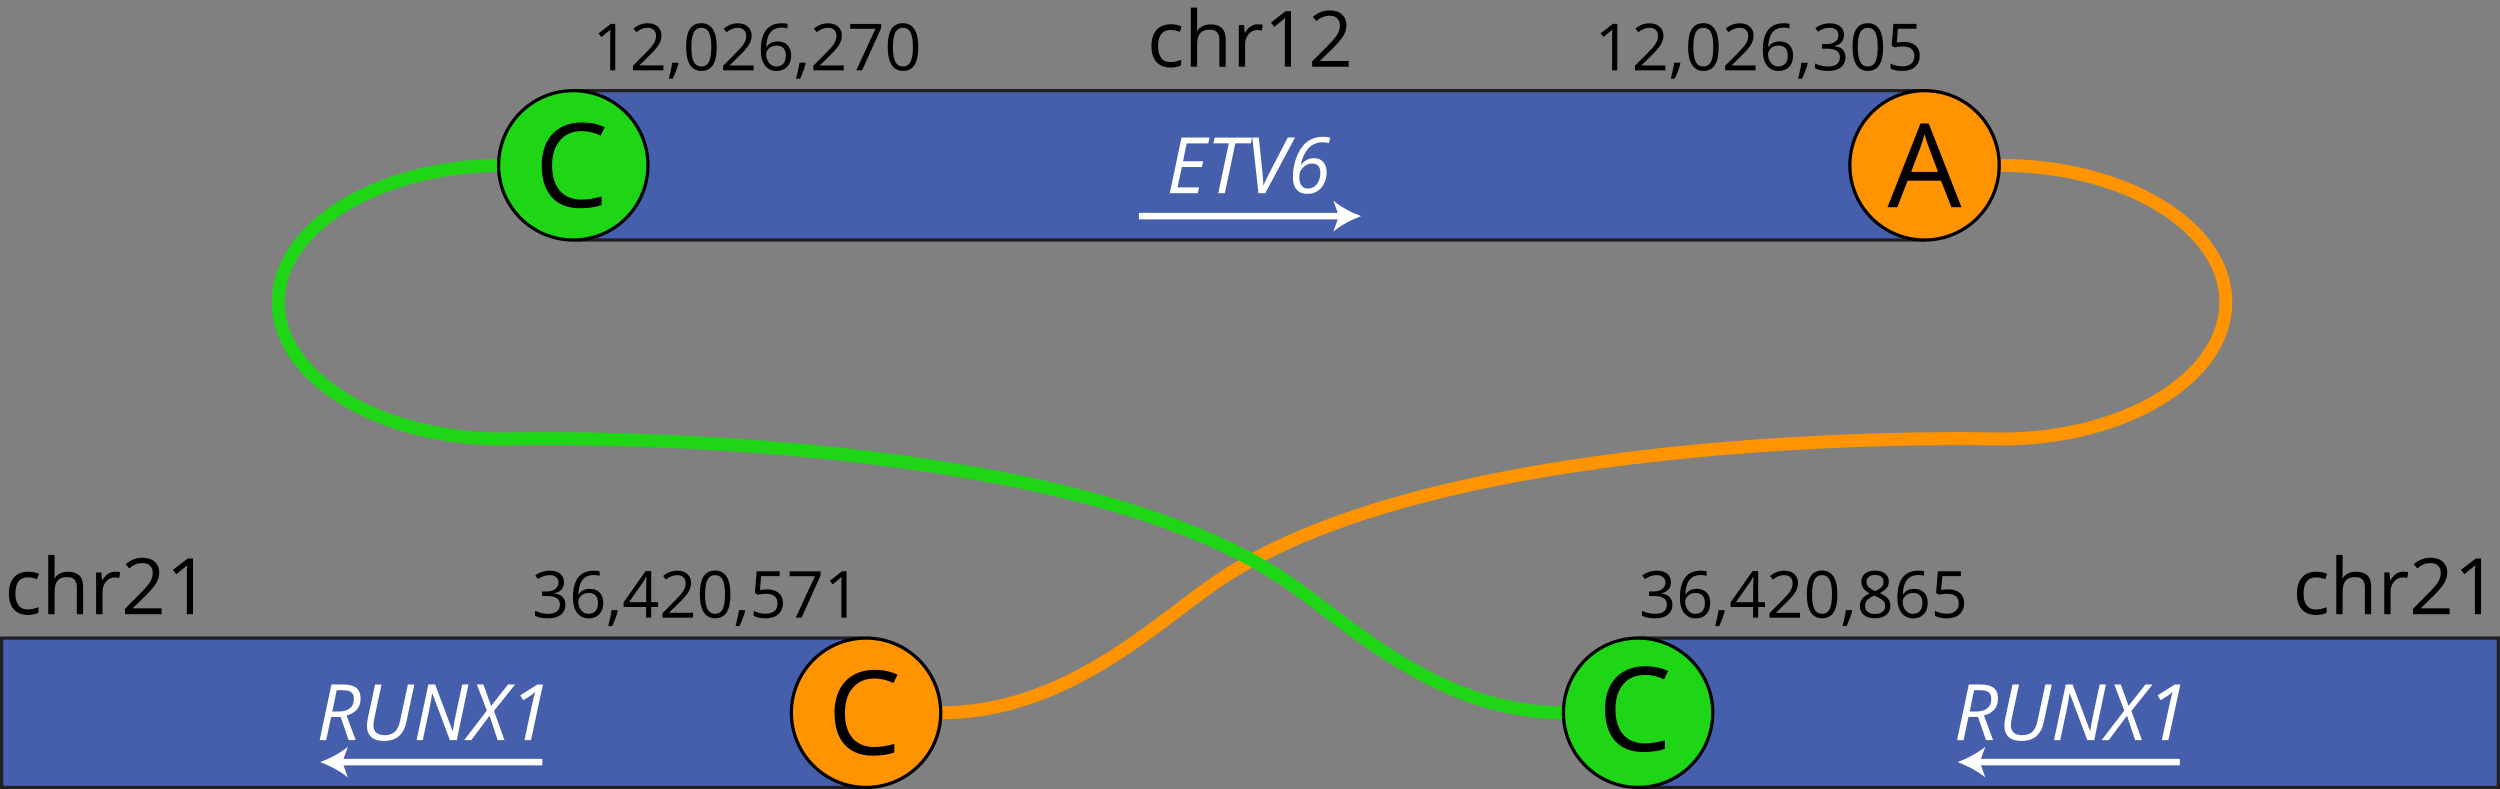 <?xml version="1.0" encoding="utf-8"?>
<!-- Generator: Adobe Illustrator 25.1.0, SVG Export Plug-In . SVG Version: 6.00 Build 0)  -->
<svg version="1.1" id="Layer_1" xmlns="http://www.w3.org/2000/svg" xmlns:xlink="http://www.w3.org/1999/xlink" x="0px" y="0px"
	 viewBox="0 0 384.99 121.51" style="enable-background:new 0 0 384.99 121.51;" xml:space="preserve">
<rect x="0" y="0" width="384.99" height="121.51" fill="#808080" stroke="none"/>
<style type="text/css">
	.st0{fill:none;stroke:#FF9400;stroke-width:2;stroke-miterlimit:10;}
	.st1{fill:none;stroke:#1ED615;stroke-width:2;stroke-miterlimit:10;}
	.st2{fill:#455FAC;stroke:#231F20;stroke-width:0.5;stroke-miterlimit:10;}
	.st3{fill:#FF9400;stroke:#000000;stroke-width:0.5;stroke-miterlimit:10;}
	.st4{fill:#1ED615;stroke:#000000;stroke-width:0.5;stroke-miterlimit:10;}
	.st5{fill:#FFFFFF;}
	.st6{fill:#231F20;}
	.st7{fill:none;stroke:#FFFFFF;stroke-miterlimit:10;}
</style>
<path class="st0" d="M144.87,109.76c19.13,0,32.85-13.55,42.45-20.13c35.65-24.44,120.8-22.02,120.8-22.02
	c19.13,0,34.65-9.44,34.65-21.07s-15.51-21.07-34.65-21.07"/>
<path class="st1" d="M240.76,109.76c-19.13,0-32.85-13.55-42.45-20.13C162.65,65.19,77.5,67.61,77.5,67.61
	c-19.13,0-34.65-9.44-34.65-21.07S58.37,25.46,77.5,25.46"/>
<rect x="88.78" y="13.96" class="st2" width="207.42" height="23"/>
<g>
	<path d="M180.24,10.4c-0.93,0-1.65-0.29-2.16-0.86s-0.76-1.38-0.76-2.43c0-1.07,0.26-1.9,0.78-2.49s1.25-0.88,2.21-0.88
		c0.31,0,0.62,0.03,0.93,0.1s0.55,0.14,0.73,0.23l-0.3,0.83c-0.21-0.09-0.45-0.16-0.7-0.21s-0.48-0.08-0.67-0.08
		c-1.3,0-1.96,0.83-1.96,2.5c0,0.79,0.16,1.39,0.48,1.82s0.79,0.63,1.42,0.63c0.54,0,1.08-0.12,1.65-0.35v0.86
		C181.44,10.29,180.9,10.4,180.24,10.4z"/>
	<path d="M187.78,10.28V6.13c0-0.52-0.12-0.91-0.36-1.17s-0.61-0.39-1.12-0.39c-0.68,0-1.17,0.18-1.48,0.55s-0.47,0.97-0.47,1.8
		v3.36h-0.97V1.17h0.97v2.76c0,0.33-0.02,0.61-0.05,0.83h0.06c0.19-0.31,0.46-0.55,0.82-0.73s0.76-0.27,1.21-0.27
		c0.79,0,1.37,0.19,1.77,0.56s0.59,0.97,0.59,1.78v4.19H187.78z"/>
	<path d="M193.68,3.74c0.29,0,0.54,0.02,0.77,0.07l-0.13,0.9c-0.27-0.06-0.5-0.09-0.7-0.09c-0.52,0-0.96,0.21-1.33,0.63
		s-0.55,0.95-0.55,1.58v3.45h-0.97V3.86h0.8l0.11,1.19h0.05c0.24-0.42,0.53-0.74,0.86-0.97S193.28,3.74,193.68,3.74z"/>
	<path d="M198.81,10.28h-0.95V4.18c0-0.51,0.02-0.99,0.05-1.44c-0.08,0.08-0.17,0.17-0.28,0.26s-0.57,0.47-1.39,1.14l-0.52-0.67
		l2.27-1.75h0.82V10.28z"/>
	<path d="M207.7,10.28h-5.63V9.45l2.26-2.27c0.69-0.7,1.14-1.19,1.36-1.49s0.38-0.59,0.49-0.87s0.16-0.58,0.16-0.91
		c0-0.46-0.14-0.82-0.42-1.09s-0.66-0.4-1.15-0.4c-0.36,0-0.69,0.06-1.01,0.18s-0.67,0.33-1.06,0.64l-0.52-0.66
		c0.79-0.66,1.65-0.98,2.58-0.98c0.8,0,1.44,0.21,1.89,0.62s0.69,0.97,0.69,1.66c0,0.54-0.15,1.08-0.46,1.61s-0.88,1.2-1.71,2.02
		l-1.88,1.83v0.05h4.41V10.28z"/>
</g>
<g>
	<circle class="st3" cx="296.37" cy="25.46" r="11.5"/>
	<g>
		<path d="M300.51,31.91l-1.6-4.09h-5.15l-1.58,4.09h-1.51l5.08-12.9h1.26l5.05,12.9H300.51z M298.45,26.48l-1.49-3.98
			c-0.19-0.5-0.39-1.12-0.6-1.85c-0.13,0.56-0.31,1.18-0.55,1.85l-1.51,3.98H298.45z"/>
	</g>
</g>
<g>
	<path d="M249.05,10.83h-0.79V5.74c0-0.42,0.01-0.82,0.04-1.2c-0.07,0.07-0.15,0.14-0.23,0.21s-0.47,0.39-1.16,0.95l-0.43-0.56
		l1.89-1.46h0.68V10.83z"/>
	<path d="M256.46,10.83h-4.69v-0.7l1.88-1.89c0.57-0.58,0.95-0.99,1.13-1.24s0.32-0.49,0.41-0.72s0.14-0.49,0.14-0.76
		c0-0.38-0.12-0.68-0.35-0.91s-0.55-0.33-0.96-0.33c-0.3,0-0.58,0.05-0.84,0.15s-0.56,0.27-0.89,0.53l-0.43-0.55
		c0.66-0.55,1.37-0.82,2.15-0.82c0.67,0,1.2,0.17,1.58,0.52s0.57,0.8,0.57,1.38c0,0.45-0.13,0.9-0.38,1.34s-0.73,1-1.43,1.68
		l-1.56,1.53v0.04h3.67V10.83z"/>
	<path d="M258.71,9.66l0.07,0.11c-0.08,0.33-0.21,0.7-0.37,1.14s-0.33,0.83-0.5,1.2h-0.61c0.09-0.34,0.18-0.76,0.29-1.25
		s0.18-0.9,0.22-1.2H258.71z"/>
	<path d="M264.67,7.25c0,1.23-0.19,2.15-0.58,2.76s-0.98,0.91-1.78,0.91c-0.77,0-1.35-0.31-1.75-0.94s-0.6-1.54-0.6-2.74
		c0-1.24,0.19-2.17,0.58-2.77s0.98-0.9,1.77-0.9c0.77,0,1.36,0.31,1.77,0.94S264.67,6.05,264.67,7.25z M260.77,7.25
		c0,1.04,0.12,1.79,0.37,2.27s0.63,0.71,1.17,0.71c0.54,0,0.93-0.24,1.17-0.72s0.36-1.23,0.36-2.26s-0.12-1.78-0.36-2.25
		s-0.63-0.72-1.17-0.72c-0.53,0-0.92,0.24-1.17,0.71S260.77,6.21,260.77,7.25z"/>
	<path d="M270.35,10.83h-4.69v-0.7l1.88-1.89c0.57-0.58,0.95-0.99,1.13-1.24s0.32-0.49,0.41-0.72s0.14-0.49,0.14-0.76
		c0-0.38-0.12-0.68-0.35-0.91s-0.55-0.33-0.96-0.33c-0.3,0-0.58,0.05-0.84,0.15s-0.56,0.27-0.89,0.53l-0.43-0.55
		c0.66-0.55,1.37-0.82,2.15-0.82c0.67,0,1.2,0.17,1.58,0.52s0.57,0.8,0.57,1.38c0,0.45-0.13,0.9-0.38,1.34s-0.73,1-1.43,1.68
		l-1.56,1.53v0.04h3.67V10.83z"/>
	<path d="M271.46,7.77c0-1.4,0.27-2.45,0.82-3.15s1.35-1.04,2.42-1.04c0.37,0,0.66,0.03,0.87,0.09v0.7
		c-0.25-0.08-0.54-0.12-0.86-0.12c-0.77,0-1.35,0.24-1.75,0.72s-0.62,1.23-0.66,2.25h0.06c0.36-0.56,0.92-0.84,1.7-0.84
		c0.64,0,1.15,0.19,1.52,0.58s0.55,0.91,0.55,1.58c0,0.74-0.2,1.33-0.61,1.75s-0.95,0.64-1.64,0.64c-0.74,0-1.32-0.28-1.76-0.83
		S271.46,8.76,271.46,7.77z M273.85,10.23c0.46,0,0.82-0.15,1.08-0.44s0.38-0.71,0.38-1.26c0-0.47-0.12-0.84-0.36-1.11
		s-0.59-0.41-1.06-0.41c-0.29,0-0.56,0.06-0.81,0.18s-0.44,0.29-0.58,0.5s-0.22,0.43-0.22,0.66c0,0.34,0.06,0.65,0.2,0.94
		s0.31,0.52,0.55,0.69S273.55,10.23,273.85,10.23z"/>
	<path d="M278.31,9.66l0.07,0.11c-0.08,0.33-0.21,0.7-0.37,1.14s-0.33,0.83-0.5,1.2h-0.61c0.09-0.34,0.18-0.76,0.29-1.25
		s0.18-0.9,0.22-1.2H278.31z"/>
	<path d="M283.97,5.37c0,0.46-0.13,0.83-0.38,1.12s-0.62,0.48-1.09,0.58V7.1c0.57,0.07,1,0.25,1.27,0.55s0.42,0.68,0.42,1.15
		c0,0.68-0.24,1.2-0.71,1.57s-1.14,0.55-2.01,0.55c-0.38,0-0.72-0.03-1.04-0.09s-0.62-0.16-0.92-0.3V9.77
		c0.31,0.15,0.64,0.27,0.99,0.35s0.68,0.12,0.99,0.12c1.23,0,1.85-0.48,1.85-1.45c0-0.87-0.68-1.3-2.04-1.3h-0.7v-0.7h0.71
		c0.56,0,1-0.12,1.32-0.37s0.49-0.59,0.49-1.02c0-0.35-0.12-0.62-0.36-0.82s-0.56-0.3-0.97-0.3c-0.31,0-0.61,0.04-0.88,0.13
		s-0.59,0.24-0.95,0.47l-0.41-0.55c0.29-0.23,0.63-0.41,1.01-0.54s0.79-0.2,1.21-0.2c0.69,0,1.23,0.16,1.62,0.48
		S283.97,4.81,283.97,5.37z"/>
	<path d="M289.99,7.25c0,1.23-0.19,2.15-0.58,2.76s-0.98,0.91-1.78,0.91c-0.77,0-1.35-0.31-1.75-0.94s-0.6-1.54-0.6-2.74
		c0-1.24,0.19-2.17,0.58-2.77s0.98-0.9,1.77-0.9c0.77,0,1.36,0.31,1.77,0.94S289.99,6.05,289.99,7.25z M286.09,7.25
		c0,1.04,0.12,1.79,0.37,2.27s0.63,0.71,1.17,0.71c0.54,0,0.93-0.24,1.17-0.72s0.36-1.23,0.36-2.26s-0.12-1.78-0.36-2.25
		s-0.63-0.72-1.17-0.72c-0.53,0-0.92,0.24-1.17,0.71S286.09,6.21,286.09,7.25z"/>
	<path d="M293.21,6.46c0.75,0,1.34,0.19,1.77,0.56s0.65,0.88,0.65,1.53c0,0.74-0.24,1.32-0.71,1.74s-1.12,0.63-1.95,0.63
		c-0.8,0-1.42-0.13-1.84-0.39V9.76c0.23,0.15,0.51,0.26,0.85,0.34s0.67,0.12,1,0.12c0.57,0,1.02-0.14,1.34-0.41s0.48-0.66,0.48-1.17
		c0-1-0.61-1.49-1.83-1.49c-0.31,0-0.72,0.05-1.24,0.14l-0.42-0.27l0.27-3.34h3.55v0.75h-2.86l-0.18,2.14
		C292.47,6.5,292.84,6.46,293.21,6.46z"/>
</g>
<g>
	<path d="M4.29,94.7c-0.93,0-1.65-0.29-2.16-0.86s-0.76-1.38-0.76-2.43c0-1.07,0.26-1.9,0.78-2.49s1.25-0.88,2.21-0.88
		c0.31,0,0.62,0.03,0.93,0.1S5.83,88.28,6,88.37L5.7,89.2c-0.21-0.09-0.45-0.16-0.7-0.21S4.52,88.9,4.33,88.9
		c-1.3,0-1.96,0.83-1.96,2.5c0,0.79,0.16,1.39,0.48,1.82s0.79,0.63,1.42,0.63c0.54,0,1.08-0.12,1.65-0.35v0.86
		C5.48,94.59,4.94,94.7,4.29,94.7z"/>
	<path d="M11.83,94.58v-4.15c0-0.52-0.12-0.91-0.36-1.17s-0.61-0.39-1.12-0.39c-0.68,0-1.17,0.18-1.48,0.55s-0.47,0.97-0.47,1.8
		v3.36H7.43v-9.12H8.4v2.76c0,0.33-0.02,0.61-0.05,0.83h0.06c0.19-0.31,0.46-0.55,0.82-0.73s0.76-0.27,1.21-0.27
		c0.79,0,1.37,0.19,1.77,0.56s0.59,0.97,0.59,1.78v4.19H11.83z"/>
	<path d="M17.73,88.04c0.29,0,0.54,0.02,0.77,0.07l-0.13,0.9c-0.27-0.06-0.5-0.09-0.7-0.09c-0.52,0-0.96,0.21-1.33,0.63
		c-0.37,0.42-0.55,0.95-0.55,1.58v3.45H14.8v-6.42h0.8l0.11,1.19h0.05c0.24-0.42,0.53-0.74,0.86-0.97S17.32,88.04,17.73,88.04z"/>
	<path d="M24.88,94.58h-5.63v-0.84l2.26-2.27c0.69-0.7,1.14-1.19,1.36-1.49s0.38-0.59,0.49-0.87s0.16-0.58,0.16-0.91
		c0-0.46-0.14-0.82-0.42-1.09s-0.66-0.4-1.15-0.4c-0.36,0-0.69,0.06-1.01,0.18s-0.67,0.33-1.06,0.64l-0.52-0.66
		c0.79-0.66,1.65-0.98,2.58-0.98c0.8,0,1.44,0.21,1.89,0.62s0.69,0.97,0.69,1.66c0,0.54-0.15,1.08-0.46,1.61s-0.88,1.2-1.71,2.02
		l-1.88,1.83v0.05h4.41V94.58z"/>
	<path d="M29.72,94.58h-0.95v-6.11c0-0.51,0.02-0.99,0.05-1.44c-0.08,0.08-0.17,0.17-0.28,0.26s-0.57,0.47-1.39,1.14l-0.52-0.67
		l2.27-1.75h0.82V94.58z"/>
</g>
<g>
	<path d="M86.85,89.66c0,0.46-0.13,0.83-0.38,1.12s-0.62,0.48-1.09,0.58v0.04c0.57,0.07,1,0.25,1.27,0.55s0.42,0.68,0.42,1.15
		c0,0.68-0.24,1.2-0.71,1.57s-1.14,0.55-2.01,0.55c-0.38,0-0.72-0.03-1.04-0.09s-0.62-0.16-0.92-0.3v-0.77
		c0.31,0.15,0.64,0.27,0.99,0.35s0.68,0.12,0.99,0.12c1.23,0,1.85-0.48,1.85-1.45c0-0.87-0.68-1.3-2.04-1.3h-0.7v-0.7h0.71
		c0.56,0,1-0.12,1.32-0.37s0.49-0.59,0.49-1.02c0-0.35-0.12-0.62-0.36-0.82s-0.56-0.3-0.97-0.3c-0.31,0-0.61,0.04-0.88,0.13
		s-0.59,0.24-0.95,0.47l-0.41-0.55c0.29-0.23,0.63-0.41,1.01-0.54s0.79-0.2,1.21-0.2c0.69,0,1.23,0.16,1.62,0.48
		S86.85,89.11,86.85,89.66z"/>
	<path d="M88.23,92.07c0-1.4,0.27-2.45,0.82-3.15s1.35-1.04,2.42-1.04c0.37,0,0.66,0.03,0.87,0.09v0.7
		c-0.25-0.08-0.54-0.12-0.86-0.12c-0.77,0-1.35,0.24-1.75,0.72s-0.62,1.23-0.66,2.25h0.06c0.36-0.56,0.92-0.84,1.7-0.84
		c0.64,0,1.15,0.19,1.52,0.58s0.55,0.91,0.55,1.58c0,0.74-0.2,1.33-0.61,1.75s-0.95,0.64-1.64,0.64c-0.74,0-1.32-0.28-1.76-0.83
		S88.23,93.06,88.23,92.07z M90.63,94.53c0.46,0,0.82-0.15,1.08-0.44s0.38-0.71,0.38-1.26c0-0.47-0.12-0.84-0.36-1.11
		s-0.59-0.41-1.06-0.41c-0.29,0-0.56,0.06-0.81,0.18s-0.44,0.29-0.58,0.5s-0.22,0.43-0.22,0.66c0,0.34,0.06,0.65,0.2,0.94
		s0.31,0.52,0.55,0.69S90.32,94.53,90.63,94.53z"/>
	<path d="M95.08,93.96l0.07,0.11c-0.08,0.33-0.21,0.7-0.37,1.14s-0.33,0.83-0.5,1.2h-0.61c0.09-0.34,0.18-0.76,0.29-1.25
		s0.18-0.9,0.22-1.2H95.08z"/>
	<path d="M101.34,93.48h-1.06v1.64h-0.78v-1.64h-3.47v-0.71l3.39-4.83h0.86v4.8h1.06V93.48z M99.51,92.74v-2.37
		c0-0.47,0.02-0.99,0.05-1.58h-0.04c-0.16,0.31-0.3,0.57-0.44,0.78l-2.23,3.17H99.51z"/>
	<path d="M106.72,95.12h-4.69v-0.7l1.88-1.89c0.57-0.58,0.95-0.99,1.13-1.24s0.32-0.49,0.41-0.72s0.14-0.49,0.14-0.76
		c0-0.38-0.12-0.68-0.35-0.91s-0.55-0.33-0.96-0.33c-0.3,0-0.58,0.05-0.84,0.15s-0.56,0.27-0.89,0.53l-0.43-0.55
		c0.66-0.55,1.37-0.82,2.15-0.82c0.67,0,1.2,0.17,1.58,0.52s0.57,0.8,0.57,1.38c0,0.45-0.13,0.9-0.38,1.34s-0.73,1-1.43,1.68
		l-1.56,1.53v0.04h3.67V95.12z"/>
	<path d="M112.48,91.54c0,1.23-0.19,2.15-0.58,2.76s-0.98,0.91-1.78,0.91c-0.77,0-1.35-0.31-1.75-0.94s-0.6-1.54-0.6-2.74
		c0-1.24,0.19-2.17,0.58-2.77s0.98-0.9,1.77-0.9c0.77,0,1.36,0.31,1.77,0.94S112.48,90.35,112.48,91.54z M108.58,91.54
		c0,1.04,0.12,1.79,0.37,2.27s0.63,0.71,1.17,0.71c0.54,0,0.93-0.24,1.17-0.72s0.36-1.23,0.36-2.26s-0.12-1.78-0.36-2.25
		s-0.63-0.72-1.17-0.72c-0.53,0-0.92,0.24-1.17,0.71S108.58,90.5,108.58,91.54z"/>
	<path d="M114.69,93.96l0.07,0.11c-0.08,0.33-0.21,0.7-0.37,1.14s-0.33,0.83-0.5,1.2h-0.61c0.09-0.34,0.18-0.76,0.29-1.25
		s0.18-0.9,0.22-1.2H114.69z"/>
	<path d="M118.15,90.76c0.75,0,1.34,0.19,1.77,0.56s0.65,0.88,0.65,1.53c0,0.74-0.24,1.32-0.71,1.74s-1.12,0.63-1.95,0.63
		c-0.8,0-1.42-0.13-1.84-0.39v-0.78c0.23,0.15,0.51,0.26,0.85,0.34s0.67,0.12,1,0.12c0.57,0,1.02-0.14,1.34-0.41
		s0.48-0.66,0.48-1.17c0-1-0.61-1.49-1.83-1.49c-0.31,0-0.72,0.05-1.24,0.14l-0.42-0.27l0.27-3.34h3.55v0.75h-2.86l-0.18,2.14
		C117.41,90.8,117.78,90.76,118.15,90.76z"/>
	<path d="M122.54,95.12l2.96-6.39h-3.89v-0.75h4.75v0.65l-2.92,6.49H122.54z"/>
	<path d="M130.36,95.12h-0.79v-5.09c0-0.42,0.01-0.82,0.04-1.2c-0.07,0.07-0.15,0.14-0.23,0.21s-0.47,0.39-1.16,0.95l-0.43-0.56
		l1.89-1.46h0.68V95.12z"/>
</g>
<g>
	<path d="M94.76,10.83h-0.79V5.74c0-0.42,0.01-0.82,0.04-1.2c-0.07,0.07-0.15,0.14-0.23,0.21S93.3,5.14,92.61,5.7l-0.43-0.56
		l1.89-1.46h0.68V10.83z"/>
	<path d="M102.16,10.83h-4.69v-0.7l1.88-1.89c0.57-0.58,0.95-0.99,1.13-1.24s0.32-0.49,0.41-0.72s0.14-0.49,0.14-0.76
		c0-0.38-0.12-0.68-0.35-0.91s-0.55-0.33-0.96-0.33c-0.3,0-0.58,0.05-0.84,0.15s-0.56,0.27-0.89,0.53L97.56,4.4
		c0.66-0.55,1.37-0.82,2.15-0.82c0.67,0,1.2,0.17,1.58,0.52s0.57,0.8,0.57,1.38c0,0.45-0.13,0.9-0.38,1.34s-0.73,1-1.43,1.68
		l-1.56,1.53v0.04h3.67V10.83z"/>
	<path d="M104.41,9.66l0.07,0.11c-0.08,0.33-0.21,0.7-0.37,1.14s-0.33,0.83-0.5,1.2h-0.61c0.09-0.34,0.18-0.76,0.29-1.25
		s0.18-0.9,0.22-1.2H104.41z"/>
	<path d="M110.37,7.25c0,1.23-0.19,2.15-0.58,2.76s-0.98,0.91-1.78,0.91c-0.77,0-1.35-0.31-1.75-0.94s-0.6-1.54-0.6-2.74
		c0-1.24,0.19-2.17,0.58-2.77s0.98-0.9,1.77-0.9c0.77,0,1.36,0.31,1.77,0.94S110.37,6.05,110.37,7.25z M106.47,7.25
		c0,1.04,0.12,1.79,0.37,2.27s0.63,0.71,1.17,0.71c0.54,0,0.93-0.24,1.17-0.72s0.36-1.23,0.36-2.26s-0.12-1.78-0.36-2.25
		s-0.63-0.72-1.17-0.72c-0.53,0-0.92,0.24-1.17,0.71S106.47,6.21,106.47,7.25z"/>
	<path d="M116.05,10.83h-4.69v-0.7l1.88-1.89c0.57-0.58,0.95-0.99,1.13-1.24s0.32-0.49,0.41-0.72s0.14-0.49,0.14-0.76
		c0-0.38-0.12-0.68-0.35-0.91s-0.55-0.33-0.96-0.33c-0.3,0-0.58,0.05-0.84,0.15s-0.56,0.27-0.89,0.53l-0.43-0.55
		c0.66-0.55,1.37-0.82,2.15-0.82c0.67,0,1.2,0.17,1.58,0.52s0.57,0.8,0.57,1.38c0,0.45-0.13,0.9-0.38,1.34s-0.73,1-1.43,1.68
		l-1.56,1.53v0.04h3.67V10.83z"/>
	<path d="M117.16,7.77c0-1.4,0.27-2.45,0.82-3.15s1.35-1.04,2.42-1.04c0.37,0,0.66,0.03,0.87,0.09v0.7
		c-0.25-0.08-0.54-0.12-0.86-0.12c-0.77,0-1.35,0.24-1.75,0.72s-0.62,1.23-0.66,2.25h0.06c0.36-0.56,0.92-0.84,1.7-0.84
		c0.64,0,1.15,0.19,1.52,0.58s0.55,0.91,0.55,1.58c0,0.74-0.2,1.33-0.61,1.75s-0.95,0.64-1.64,0.64c-0.74,0-1.32-0.28-1.76-0.83
		S117.16,8.76,117.16,7.77z M119.56,10.23c0.46,0,0.82-0.15,1.08-0.44s0.38-0.71,0.38-1.26c0-0.47-0.12-0.84-0.36-1.11
		s-0.59-0.41-1.06-0.41c-0.29,0-0.56,0.06-0.81,0.18s-0.44,0.29-0.58,0.5s-0.22,0.43-0.22,0.66c0,0.34,0.06,0.65,0.2,0.94
		s0.31,0.52,0.55,0.69S119.25,10.23,119.56,10.23z"/>
	<path d="M124.01,9.66l0.07,0.11c-0.08,0.33-0.21,0.7-0.37,1.14s-0.33,0.83-0.5,1.2h-0.61c0.09-0.34,0.18-0.76,0.29-1.25
		s0.18-0.9,0.22-1.2H124.01z"/>
	<path d="M129.94,10.83h-4.69v-0.7l1.88-1.89c0.57-0.58,0.95-0.99,1.13-1.24s0.32-0.49,0.41-0.72s0.14-0.49,0.14-0.76
		c0-0.38-0.12-0.68-0.35-0.91s-0.55-0.33-0.96-0.33c-0.3,0-0.58,0.05-0.84,0.15s-0.56,0.27-0.89,0.53l-0.43-0.55
		c0.66-0.55,1.37-0.82,2.15-0.82c0.67,0,1.2,0.17,1.58,0.52s0.57,0.8,0.57,1.38c0,0.45-0.13,0.9-0.38,1.34s-0.73,1-1.43,1.68
		l-1.56,1.53v0.04h3.67V10.83z"/>
	<path d="M131.86,10.83l2.96-6.39h-3.89V3.69h4.75v0.65l-2.92,6.49H131.86z"/>
	<path d="M141.41,7.25c0,1.23-0.19,2.15-0.58,2.76s-0.98,0.91-1.78,0.91c-0.77,0-1.35-0.31-1.75-0.94s-0.6-1.54-0.6-2.74
		c0-1.24,0.19-2.17,0.58-2.77s0.98-0.9,1.77-0.9c0.77,0,1.36,0.31,1.77,0.94S141.41,6.05,141.41,7.25z M137.51,7.25
		c0,1.04,0.12,1.79,0.37,2.27s0.63,0.71,1.17,0.71c0.54,0,0.93-0.24,1.17-0.72s0.36-1.23,0.36-2.26s-0.12-1.78-0.36-2.25
		s-0.63-0.72-1.17-0.72c-0.53,0-0.92,0.24-1.17,0.71S137.51,6.21,137.51,7.25z"/>
</g>
<rect x="0.25" y="98.26" class="st2" width="132.33" height="23"/>
<rect x="252.41" y="98.26" class="st2" width="132.33" height="23"/>
<g>
	<path d="M356.64,94.7c-0.93,0-1.65-0.29-2.16-0.86s-0.76-1.38-0.76-2.43c0-1.07,0.26-1.9,0.78-2.49s1.25-0.88,2.21-0.88
		c0.31,0,0.62,0.03,0.93,0.1s0.55,0.14,0.73,0.23l-0.3,0.83c-0.21-0.09-0.45-0.16-0.7-0.21s-0.48-0.08-0.67-0.08
		c-1.3,0-1.96,0.83-1.96,2.5c0,0.79,0.16,1.39,0.48,1.82s0.79,0.63,1.42,0.63c0.54,0,1.08-0.12,1.65-0.35v0.86
		C357.83,94.59,357.29,94.7,356.64,94.7z"/>
	<path d="M364.18,94.58v-4.15c0-0.52-0.12-0.91-0.36-1.17s-0.61-0.39-1.12-0.39c-0.68,0-1.17,0.18-1.48,0.55s-0.47,0.97-0.47,1.8
		v3.36h-0.97v-9.12h0.97v2.76c0,0.33-0.02,0.61-0.05,0.83h0.06c0.19-0.31,0.46-0.55,0.82-0.73s0.76-0.27,1.21-0.27
		c0.79,0,1.37,0.19,1.77,0.56s0.59,0.97,0.59,1.78v4.19H364.18z"/>
	<path d="M370.08,88.04c0.29,0,0.54,0.02,0.77,0.07l-0.13,0.9c-0.27-0.06-0.5-0.09-0.7-0.09c-0.52,0-0.96,0.21-1.33,0.63
		s-0.55,0.95-0.55,1.58v3.45h-0.97v-6.42h0.8l0.11,1.19h0.05c0.24-0.42,0.53-0.74,0.86-0.97S369.68,88.04,370.08,88.04z"/>
	<path d="M377.23,94.58h-5.63v-0.84l2.26-2.27c0.69-0.7,1.14-1.19,1.36-1.49s0.38-0.59,0.49-0.87s0.16-0.58,0.16-0.91
		c0-0.46-0.14-0.82-0.42-1.09s-0.66-0.4-1.15-0.4c-0.36,0-0.69,0.06-1.01,0.18s-0.67,0.33-1.06,0.64l-0.52-0.66
		c0.79-0.66,1.65-0.98,2.58-0.98c0.8,0,1.44,0.21,1.89,0.62s0.69,0.97,0.69,1.66c0,0.54-0.15,1.08-0.46,1.61s-0.88,1.2-1.71,2.02
		l-1.88,1.83v0.05h4.41V94.58z"/>
	<path d="M382.07,94.58h-0.95v-6.11c0-0.51,0.02-0.99,0.05-1.44c-0.08,0.08-0.17,0.17-0.28,0.26s-0.57,0.47-1.39,1.14l-0.52-0.67
		l2.27-1.75h0.82V94.58z"/>
</g>
<circle class="st4" cx="252.26" cy="109.76" r="11.5"/>
<g>
	<path d="M257.32,89.66c0,0.46-0.13,0.83-0.38,1.12s-0.62,0.48-1.09,0.58v0.04c0.57,0.07,1,0.25,1.27,0.55s0.42,0.68,0.42,1.15
		c0,0.68-0.24,1.2-0.71,1.57s-1.14,0.55-2.01,0.55c-0.38,0-0.72-0.03-1.04-0.09s-0.62-0.16-0.92-0.3v-0.77
		c0.31,0.15,0.64,0.27,0.99,0.35s0.68,0.12,0.99,0.12c1.23,0,1.85-0.48,1.85-1.45c0-0.87-0.68-1.3-2.04-1.3h-0.7v-0.7h0.71
		c0.56,0,1-0.12,1.32-0.37s0.49-0.59,0.49-1.02c0-0.35-0.12-0.62-0.36-0.82s-0.56-0.3-0.97-0.3c-0.31,0-0.61,0.04-0.88,0.13
		s-0.59,0.24-0.95,0.47l-0.41-0.55c0.29-0.23,0.63-0.41,1.01-0.54s0.79-0.2,1.21-0.2c0.69,0,1.23,0.16,1.62,0.48
		S257.32,89.11,257.32,89.66z"/>
	<path d="M258.7,92.07c0-1.4,0.27-2.45,0.82-3.15s1.35-1.04,2.42-1.04c0.37,0,0.66,0.03,0.87,0.09v0.7
		c-0.25-0.08-0.54-0.12-0.86-0.12c-0.77,0-1.35,0.24-1.75,0.72s-0.62,1.23-0.66,2.25h0.06c0.36-0.56,0.92-0.84,1.7-0.84
		c0.64,0,1.15,0.19,1.52,0.58s0.55,0.91,0.55,1.58c0,0.74-0.2,1.33-0.61,1.75s-0.95,0.64-1.64,0.64c-0.74,0-1.32-0.28-1.76-0.83
		S258.7,93.06,258.7,92.07z M261.09,94.53c0.46,0,0.82-0.15,1.08-0.44s0.38-0.71,0.38-1.26c0-0.47-0.12-0.84-0.36-1.11
		s-0.59-0.41-1.06-0.41c-0.29,0-0.56,0.06-0.81,0.18s-0.44,0.29-0.58,0.5s-0.22,0.43-0.22,0.66c0,0.34,0.06,0.65,0.2,0.94
		s0.31,0.52,0.55,0.69S260.79,94.53,261.09,94.53z"/>
	<path d="M265.55,93.96l0.07,0.11c-0.08,0.33-0.21,0.7-0.37,1.14s-0.33,0.83-0.5,1.2h-0.61c0.09-0.34,0.18-0.76,0.29-1.25
		s0.18-0.9,0.22-1.2H265.55z"/>
	<path d="M271.81,93.48h-1.06v1.64h-0.78v-1.64h-3.47v-0.71l3.39-4.83h0.86v4.8h1.06V93.48z M269.98,92.74v-2.37
		c0-0.47,0.02-0.99,0.05-1.58h-0.04c-0.16,0.31-0.3,0.57-0.44,0.78l-2.23,3.17H269.98z"/>
	<path d="M277.19,95.12h-4.69v-0.7l1.88-1.89c0.57-0.58,0.95-0.99,1.13-1.24s0.32-0.49,0.41-0.72s0.14-0.49,0.14-0.76
		c0-0.38-0.12-0.68-0.35-0.91s-0.55-0.33-0.96-0.33c-0.3,0-0.58,0.05-0.84,0.15s-0.56,0.27-0.89,0.53l-0.43-0.55
		c0.66-0.55,1.37-0.82,2.15-0.82c0.67,0,1.2,0.17,1.58,0.52s0.57,0.8,0.57,1.38c0,0.45-0.13,0.9-0.38,1.34s-0.73,1-1.43,1.68
		l-1.56,1.53v0.04h3.67V95.12z"/>
	<path d="M282.95,91.54c0,1.23-0.19,2.15-0.58,2.76s-0.98,0.91-1.78,0.91c-0.77,0-1.35-0.31-1.75-0.94s-0.6-1.54-0.6-2.74
		c0-1.24,0.19-2.17,0.58-2.77s0.98-0.9,1.77-0.9c0.77,0,1.36,0.31,1.77,0.94S282.95,90.35,282.95,91.54z M279.05,91.54
		c0,1.04,0.12,1.79,0.37,2.27s0.63,0.71,1.17,0.71c0.54,0,0.93-0.24,1.17-0.72s0.36-1.23,0.36-2.26s-0.12-1.78-0.36-2.25
		s-0.63-0.72-1.17-0.72c-0.53,0-0.92,0.24-1.17,0.71S279.05,90.5,279.05,91.54z"/>
	<path d="M285.16,93.96l0.07,0.11c-0.08,0.33-0.21,0.7-0.37,1.14s-0.33,0.83-0.5,1.2h-0.61c0.09-0.34,0.18-0.76,0.29-1.25
		s0.18-0.9,0.22-1.2H285.16z"/>
	<path d="M288.75,87.88c0.65,0,1.17,0.15,1.55,0.45s0.57,0.72,0.57,1.25c0,0.35-0.11,0.67-0.33,0.96s-0.57,0.55-1.04,0.79
		c0.58,0.28,0.99,0.57,1.24,0.87s0.37,0.66,0.37,1.06c0,0.59-0.21,1.07-0.62,1.42s-0.98,0.53-1.7,0.53c-0.76,0-1.35-0.17-1.76-0.5
		s-0.62-0.81-0.62-1.42c0-0.82,0.5-1.45,1.49-1.91c-0.45-0.25-0.77-0.53-0.97-0.82s-0.29-0.62-0.29-0.99c0-0.52,0.19-0.93,0.57-1.24
		S288.11,87.88,288.75,87.88z M287.21,93.32c0,0.39,0.14,0.69,0.41,0.91s0.65,0.33,1.15,0.33c0.48,0,0.86-0.11,1.13-0.34
		s0.41-0.54,0.41-0.94c0-0.32-0.13-0.6-0.38-0.84s-0.7-0.48-1.33-0.72c-0.48,0.21-0.84,0.44-1.05,0.69S287.21,92.97,287.21,93.32z
		 M288.74,88.54c-0.41,0-0.73,0.1-0.96,0.29s-0.35,0.46-0.35,0.78c0,0.3,0.1,0.56,0.29,0.77s0.55,0.43,1.06,0.64
		c0.47-0.2,0.79-0.41,0.99-0.63s0.29-0.49,0.29-0.79c0-0.33-0.12-0.59-0.35-0.78S289.15,88.54,288.74,88.54z"/>
	<path d="M292.19,92.07c0-1.4,0.27-2.45,0.82-3.15s1.35-1.04,2.42-1.04c0.37,0,0.66,0.03,0.87,0.09v0.7
		c-0.25-0.08-0.54-0.12-0.86-0.12c-0.77,0-1.35,0.24-1.75,0.72s-0.62,1.23-0.66,2.25h0.06c0.36-0.56,0.92-0.84,1.7-0.84
		c0.64,0,1.15,0.19,1.52,0.58s0.55,0.91,0.55,1.58c0,0.74-0.2,1.33-0.61,1.75s-0.95,0.64-1.64,0.64c-0.74,0-1.32-0.28-1.76-0.83
		S292.19,93.06,292.19,92.07z M294.58,94.53c0.46,0,0.82-0.15,1.08-0.44s0.38-0.71,0.38-1.26c0-0.47-0.12-0.84-0.36-1.11
		s-0.59-0.41-1.06-0.41c-0.29,0-0.56,0.06-0.81,0.18s-0.44,0.29-0.58,0.5s-0.22,0.43-0.22,0.66c0,0.34,0.06,0.65,0.2,0.94
		s0.31,0.52,0.55,0.69S294.28,94.53,294.58,94.53z"/>
	<path d="M300.05,90.76c0.75,0,1.34,0.19,1.77,0.56s0.65,0.88,0.65,1.53c0,0.74-0.24,1.32-0.71,1.74s-1.12,0.63-1.95,0.63
		c-0.8,0-1.42-0.13-1.84-0.39v-0.78c0.23,0.15,0.51,0.26,0.85,0.34s0.67,0.12,1,0.12c0.57,0,1.02-0.14,1.34-0.41
		s0.48-0.66,0.48-1.17c0-1-0.61-1.49-1.83-1.49c-0.31,0-0.72,0.05-1.24,0.14l-0.42-0.27l0.27-3.34h3.55v0.75h-2.86l-0.18,2.14
		C299.31,90.8,299.68,90.76,300.05,90.76z"/>
</g>
<g>
	<path d="M253.34,103.93c-1.41,0-2.53,0.47-3.34,1.41s-1.23,2.23-1.23,3.86c0,1.68,0.39,2.98,1.18,3.9s1.91,1.38,3.37,1.38
		c0.9,0,1.92-0.16,3.07-0.48v1.31c-0.89,0.33-1.99,0.5-3.3,0.5c-1.89,0-3.35-0.57-4.38-1.72s-1.54-2.78-1.54-4.9
		c0-1.32,0.25-2.48,0.74-3.48s1.21-1.76,2.14-2.3s2.03-0.81,3.3-0.81c1.35,0,2.53,0.25,3.53,0.74l-0.63,1.28
		C255.29,104.15,254.32,103.93,253.34,103.93z"/>
</g>
<g>
	<circle class="st4" cx="88.28" cy="25.46" r="11.5"/>
	<g>
		<path d="M89.59,20.19c-1.41,0-2.53,0.47-3.34,1.41s-1.23,2.23-1.23,3.86c0,1.68,0.39,2.98,1.18,3.9s1.91,1.38,3.37,1.38
			c0.9,0,1.92-0.16,3.07-0.48v1.31c-0.89,0.33-1.99,0.5-3.3,0.5c-1.89,0-3.35-0.57-4.38-1.72s-1.54-2.78-1.54-4.9
			c0-1.32,0.25-2.48,0.74-3.48s1.21-1.76,2.14-2.3s2.03-0.81,3.3-0.81c1.35,0,2.53,0.25,3.53,0.74l-0.63,1.28
			C91.54,20.42,90.57,20.19,89.59,20.19z"/>
	</g>
</g>
<g>
	<circle class="st3" cx="133.37" cy="109.76" r="11.5"/>
	<g>
		<path d="M134.68,104.49c-1.41,0-2.53,0.47-3.34,1.41s-1.23,2.23-1.23,3.86c0,1.68,0.39,2.98,1.18,3.9s1.91,1.38,3.37,1.38
			c0.9,0,1.92-0.16,3.07-0.48v1.31c-0.89,0.33-1.99,0.5-3.3,0.5c-1.89,0-3.35-0.57-4.38-1.72s-1.54-2.78-1.54-4.9
			c0-1.32,0.25-2.48,0.74-3.48s1.21-1.76,2.14-2.3s2.03-0.81,3.3-0.81c1.35,0,2.53,0.25,3.53,0.74l-0.63,1.28
			C136.62,104.72,135.65,104.49,134.68,104.49z"/>
	</g>
</g>
<g>
	<path class="st5" d="M184.45,29.75h-4.31l1.81-8.57h4.31l-0.19,0.9h-3.32l-0.57,2.75h3.09l-0.17,0.89H182l-0.67,3.14h3.31
		L184.45,29.75z"/>
	<path class="st5" d="M188.62,29.75h-1.01l1.62-7.68h-2.38l0.19-0.88h5.77l-0.18,0.88h-2.39L188.62,29.75z"/>
	<path class="st5" d="M194.55,28.59c0.24-0.56,0.55-1.22,0.95-1.98l2.81-5.43h1.12l-4.58,8.57h-1.05l-0.95-8.57h1l0.57,5.45
		c0.08,0.77,0.12,1.42,0.12,1.96H194.55z"/>
	<path class="st5" d="M199.1,27.26c0-0.82,0.12-1.63,0.35-2.43s0.56-1.49,0.96-2.06s0.88-1,1.44-1.28s1.2-0.43,1.92-0.43
		c0.43,0,0.79,0.04,1.08,0.13l-0.21,0.85c-0.27-0.09-0.6-0.13-1-0.13c-0.83,0-1.52,0.29-2.09,0.87s-0.98,1.45-1.25,2.6h0.05
		c0.23-0.31,0.52-0.55,0.86-0.74s0.72-0.28,1.13-0.28c0.6,0,1.08,0.19,1.43,0.58s0.53,0.91,0.53,1.58c0,0.63-0.13,1.2-0.39,1.73
		s-0.61,0.92-1.06,1.2s-0.96,0.41-1.53,0.41c-0.71,0-1.26-0.22-1.65-0.67S199.1,28.1,199.1,27.26z M201.44,29.04
		c0.37,0,0.69-0.11,0.98-0.32s0.51-0.5,0.67-0.87s0.24-0.78,0.24-1.22c0-0.97-0.43-1.45-1.29-1.45c-0.26,0-0.51,0.06-0.75,0.17
		s-0.46,0.26-0.64,0.45s-0.33,0.39-0.42,0.61s-0.14,0.53-0.14,0.91c0,0.54,0.12,0.96,0.35,1.27S201,29.04,201.44,29.04z"/>
</g>
<g>
	<path class="st5" d="M50.99,110.42l-0.76,3.56h-1l1.81-8.57h1.88c1.74,0,2.61,0.71,2.61,2.14c0,1.36-0.72,2.24-2.16,2.63l1.4,3.79
		h-1.09l-1.22-3.56H50.99z M51.85,106.29c-0.4,1.93-0.62,3.02-0.68,3.28h0.98c0.75,0,1.33-0.17,1.74-0.5s0.61-0.81,0.61-1.43
		c0-0.47-0.13-0.82-0.4-1.03s-0.69-0.32-1.29-0.32H51.85z"/>
	<path class="st5" d="M63.8,105.42l-1.2,5.66c-0.21,1.03-0.6,1.79-1.16,2.28s-1.32,0.74-2.28,0.74c-0.9,0-1.56-0.2-2-0.61
		s-0.65-0.99-0.65-1.75c0-0.32,0.05-0.71,0.14-1.18l1.11-5.14h1l-1.12,5.22c-0.09,0.41-0.13,0.78-0.13,1.1
		c0,0.46,0.14,0.82,0.43,1.08s0.71,0.4,1.28,0.4c0.67,0,1.19-0.17,1.57-0.51s0.65-0.91,0.82-1.7l1.2-5.59H63.8z"/>
	<path class="st5" d="M70.34,113.98h-1.06l-2.7-7.17h-0.04c-0.12,0.86-0.27,1.68-0.43,2.45l-1.01,4.72h-0.95l1.81-8.57h1.05
		l2.69,7.15h0.04c0.12-0.88,0.26-1.67,0.42-2.37l1.02-4.78h0.96L70.34,113.98z"/>
	<path class="st5" d="M77.69,113.98h-1.05l-1.25-3.76l-2.82,3.76h-1.09l3.49-4.55l-1.54-4.02h1.01l1.19,3.3l2.6-3.3h1.09l-3.25,4.07
		L77.69,113.98z"/>
	<path class="st5" d="M81.77,113.98h-1.01l1.15-5.35c0.23-1.02,0.4-1.72,0.52-2.1c-0.2,0.21-0.47,0.42-0.81,0.65l-1.04,0.64
		l-0.47-0.74l2.63-1.66h0.87L81.77,113.98z"/>
</g>
<g>
	<path class="st5" d="M303.14,110.42l-0.76,3.56h-1l1.81-8.57h1.88c1.74,0,2.61,0.71,2.61,2.14c0,1.36-0.72,2.24-2.16,2.63l1.4,3.79
		h-1.09l-1.22-3.56H303.14z M304,106.29c-0.4,1.93-0.62,3.02-0.68,3.28h0.98c0.75,0,1.33-0.17,1.74-0.5s0.61-0.81,0.61-1.43
		c0-0.47-0.13-0.82-0.4-1.03s-0.69-0.32-1.29-0.32H304z"/>
	<path class="st5" d="M315.96,105.42l-1.2,5.66c-0.21,1.03-0.6,1.79-1.16,2.28c-0.56,0.49-1.32,0.74-2.28,0.74
		c-0.9,0-1.56-0.2-2-0.61s-0.65-0.99-0.65-1.75c0-0.32,0.05-0.71,0.14-1.18l1.11-5.14h1l-1.12,5.22c-0.09,0.41-0.13,0.78-0.13,1.1
		c0,0.46,0.14,0.82,0.43,1.08s0.71,0.4,1.28,0.4c0.67,0,1.19-0.17,1.57-0.51s0.65-0.91,0.82-1.7l1.2-5.59H315.96z"/>
	<path class="st5" d="M322.5,113.98h-1.06l-2.7-7.17h-0.04c-0.12,0.86-0.27,1.68-0.43,2.45l-1.01,4.72h-0.95l1.81-8.57h1.05
		l2.69,7.15h0.04c0.12-0.88,0.26-1.67,0.42-2.37l1.02-4.78h0.96L322.5,113.98z"/>
	<path class="st5" d="M329.85,113.98h-1.05l-1.25-3.76l-2.82,3.76h-1.09l3.49-4.55l-1.54-4.02h1.01l1.19,3.3l2.6-3.3h1.09
		l-3.25,4.07L329.85,113.98z"/>
	<path class="st5" d="M333.92,113.98h-1.01l1.15-5.35c0.23-1.02,0.4-1.72,0.52-2.1c-0.2,0.21-0.47,0.42-0.81,0.65l-1.04,0.64
		l-0.47-0.74l2.63-1.66h0.87L333.92,113.98z"/>
</g>
<g>
	<line class="st6" x1="83.52" y1="117.36" x2="49.31" y2="117.36"/>
	<g>
		<line class="st7" x1="83.52" y1="117.36" x2="52.33" y2="117.36"/>
		<g>
			<path class="st5" d="M49.31,117.36c1.42-0.53,3.18-1.43,4.27-2.38l-0.86,2.38l0.86,2.38C52.49,118.79,50.73,117.89,49.31,117.36z
				"/>
		</g>
	</g>
</g>
<g>
	<line class="st6" x1="175.39" y1="33.28" x2="209.6" y2="33.28"/>
	<g>
		<line class="st7" x1="175.39" y1="33.28" x2="206.58" y2="33.28"/>
		<g>
			<path class="st5" d="M209.6,33.28c-1.42,0.53-3.18,1.43-4.27,2.38l0.86-2.38l-0.86-2.38C206.42,31.86,208.18,32.76,209.6,33.28z"
				/>
		</g>
	</g>
</g>
<g>
	<line class="st6" x1="335.68" y1="117.36" x2="301.47" y2="117.36"/>
	<g>
		<line class="st7" x1="335.68" y1="117.36" x2="304.49" y2="117.36"/>
		<g>
			<path class="st5" d="M301.47,117.36c1.42-0.53,3.18-1.43,4.27-2.38l-0.86,2.38l0.86,2.38
				C304.65,118.79,302.89,117.89,301.47,117.36z"/>
		</g>
	</g>
</g>
<g>
</g>
<g>
</g>
<g>
</g>
<g>
</g>
<g>
</g>
<g>
</g>
<g>
</g>
</svg>
